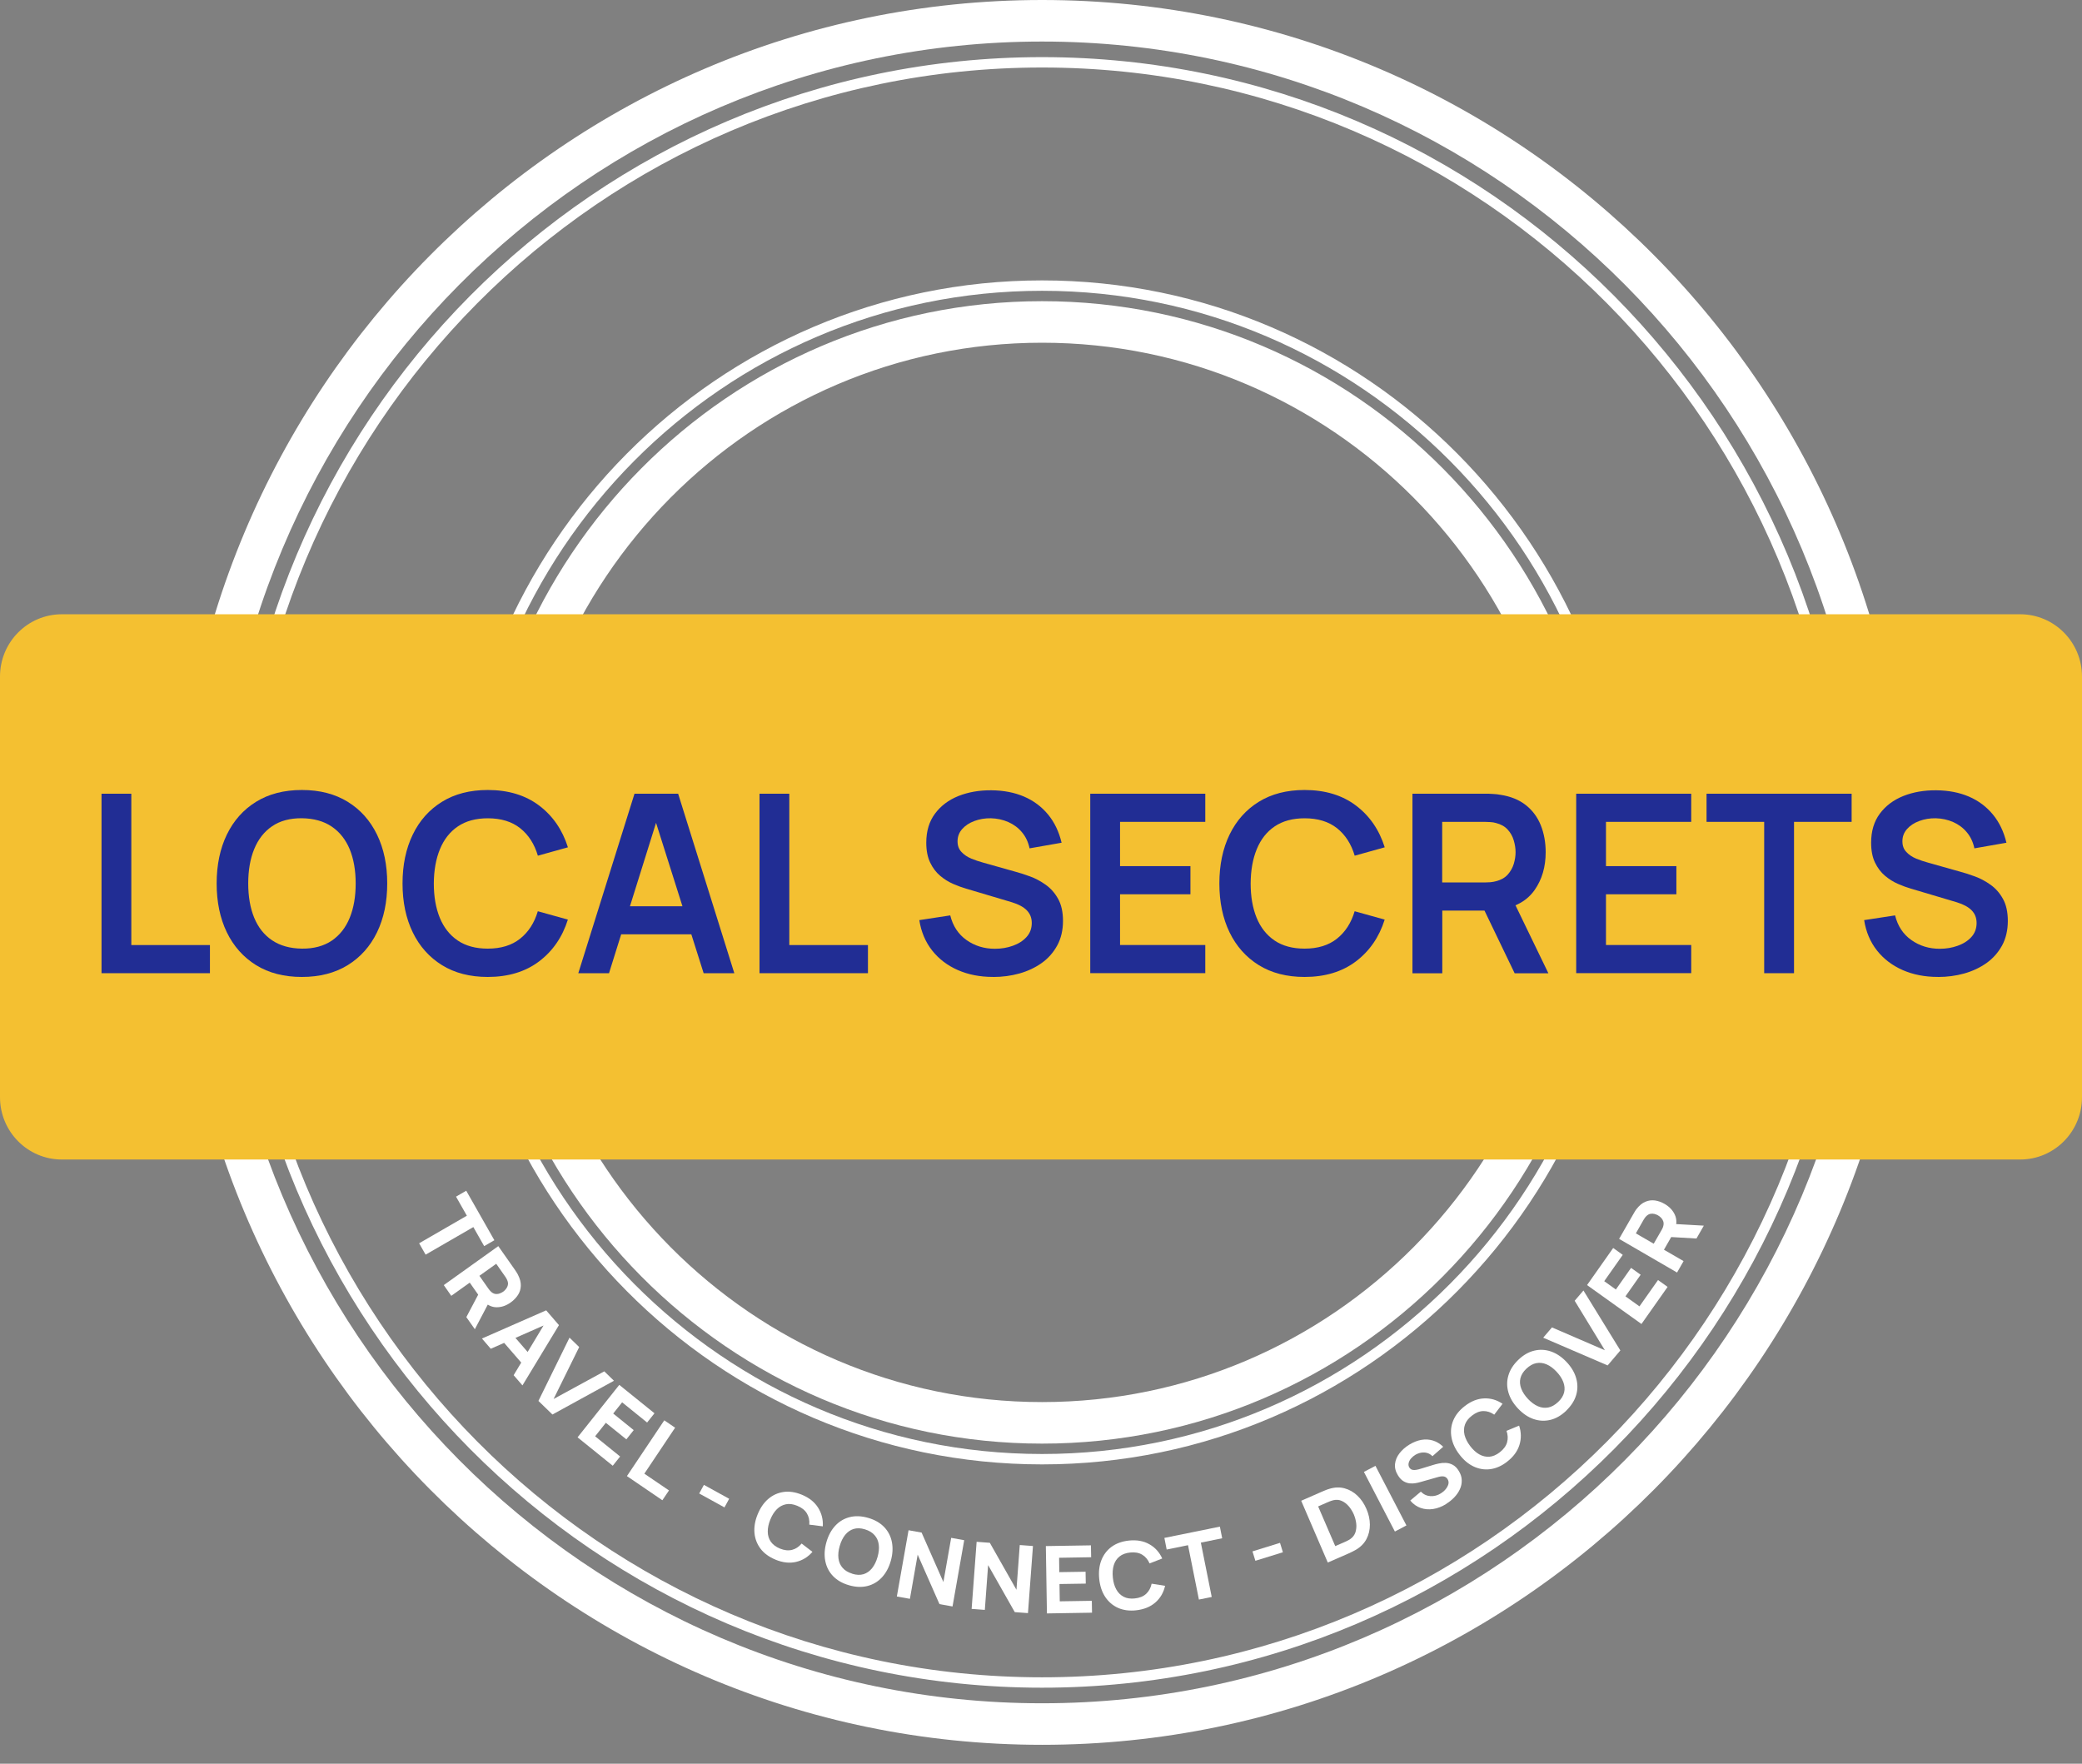 <svg width="85" height="72" viewBox="0 0 85 72" fill="none" xmlns="http://www.w3.org/2000/svg">
<rect x="0" y="0" width="85" height="72" fill="#808080" stroke="none"/>
<g clip-path="url(#clip0_159_7002)">
<path fill-rule="evenodd" clip-rule="evenodd" d="M42.544 1.696C23.953 1.696 8.881 16.883 8.881 35.614C8.881 54.346 23.953 69.533 42.544 69.533C61.135 69.533 76.208 54.346 76.208 35.614C76.208 16.883 61.135 1.696 42.544 1.696ZM7.198 35.614C7.198 15.946 23.024 0 42.544 0C62.065 0 77.891 15.946 77.891 35.614C77.891 55.283 62.065 71.229 42.544 71.229C23.024 71.229 7.198 55.283 7.198 35.614Z" fill="white"/>
<path fill-rule="evenodd" clip-rule="evenodd" d="M42.544 2.756C24.534 2.756 9.933 17.467 9.933 35.615C9.933 53.762 24.534 68.473 42.544 68.473C60.555 68.473 75.156 53.762 75.156 35.615C75.156 17.467 60.555 2.756 42.544 2.756ZM9.512 35.615C9.512 17.233 24.301 2.332 42.544 2.332C60.788 2.332 75.577 17.233 75.577 35.615C75.577 53.996 60.788 68.897 42.544 68.897C24.301 68.897 9.512 53.996 9.512 35.615Z" fill="white"/>
<path fill-rule="evenodd" clip-rule="evenodd" d="M42.544 13.991C30.692 13.991 21.084 23.672 21.084 35.614C21.084 47.556 30.692 57.237 42.544 57.237C54.396 57.237 64.004 47.556 64.004 35.614C64.004 23.672 54.396 13.991 42.544 13.991ZM19.4 35.614C19.4 22.735 29.762 12.295 42.544 12.295C55.326 12.295 65.688 22.735 65.688 35.614C65.688 48.493 55.326 58.933 42.544 58.933C29.762 58.933 19.4 48.493 19.4 35.614Z" fill="white"/>
<path fill-rule="evenodd" clip-rule="evenodd" d="M42.544 11.871C29.53 11.871 18.98 22.501 18.98 35.614C18.98 48.727 29.53 59.357 42.544 59.357C55.559 59.357 66.109 48.727 66.109 35.614C66.109 22.501 55.559 11.871 42.544 11.871ZM18.559 35.614C18.559 22.267 29.298 11.447 42.544 11.447C55.791 11.447 66.529 22.267 66.529 35.614C66.529 48.961 55.791 59.781 42.544 59.781C29.298 59.781 18.559 48.961 18.559 35.614Z" fill="white"/>
<path d="M82.475 25.076H2.525C1.13 25.076 0 26.215 0 27.62V44.791C0 46.196 1.13 47.335 2.525 47.335H82.475C83.87 47.335 85 46.196 85 44.791V27.62C85 26.215 83.87 25.076 82.475 25.076Z" fill="#F4C031"/>
<path d="M17.111 50.755L19.06 49.629L18.618 48.851L19.034 48.609L20.183 50.63L19.767 50.871L19.325 50.093L17.376 51.219L17.111 50.753V50.755Z" fill="white"/>
<path d="M18.119 52.461L20.343 50.871L21.031 51.85C21.048 51.874 21.067 51.904 21.092 51.944C21.117 51.984 21.139 52.02 21.153 52.054C21.231 52.207 21.267 52.353 21.263 52.489C21.258 52.624 21.221 52.752 21.147 52.864C21.073 52.976 20.977 53.08 20.852 53.169C20.665 53.303 20.471 53.368 20.272 53.366C20.072 53.366 19.882 53.271 19.708 53.086L19.558 52.902L19.178 52.361L18.424 52.9L18.117 52.461H18.119ZM19.039 53.769L19.622 52.664L20.021 53.055L19.386 54.263L19.037 53.767H19.039V53.769ZM19.573 52.084L19.939 52.605C19.956 52.629 19.973 52.652 19.994 52.677C20.015 52.703 20.036 52.724 20.059 52.743C20.116 52.792 20.175 52.817 20.234 52.824C20.293 52.83 20.349 52.824 20.402 52.802C20.455 52.783 20.503 52.758 20.543 52.73C20.583 52.703 20.621 52.664 20.657 52.62C20.692 52.575 20.718 52.525 20.732 52.465C20.747 52.408 20.741 52.342 20.713 52.272C20.703 52.245 20.69 52.217 20.674 52.19C20.657 52.162 20.64 52.137 20.625 52.113L20.259 51.592L19.573 52.082V52.084Z" fill="white"/>
<path d="M19.676 54.643L22.298 53.492L22.82 54.096L21.33 56.556L20.97 56.14L22.279 53.965L22.346 54.043L20.036 55.061L19.676 54.643ZM20.444 54.66L20.806 54.342L21.784 55.472L21.423 55.79L20.444 54.66Z" fill="white"/>
<path d="M21.982 57.19L23.251 54.607L23.646 54.991L22.601 57.111L24.671 55.983L25.066 56.367L22.554 57.745L21.982 57.19Z" fill="white"/>
<path d="M23.579 58.678L25.283 56.535L26.72 57.695L26.419 58.072L25.399 57.247L25.035 57.705L25.872 58.382L25.572 58.759L24.734 58.083L24.297 58.634L25.317 59.459L25.016 59.836L23.579 58.676V58.678Z" fill="white"/>
<path d="M25.595 60.259L27.12 57.982L27.562 58.283L26.306 60.16L27.312 60.844L27.042 61.245L25.595 60.259Z" fill="white"/>
<path d="M28.546 60.969L28.738 60.617L29.769 61.185L29.577 61.537L28.546 60.969Z" fill="white"/>
<path d="M31.66 63.669C31.399 63.561 31.195 63.414 31.052 63.226C30.909 63.037 30.825 62.823 30.802 62.581C30.781 62.34 30.823 62.087 30.93 61.825C31.037 61.562 31.18 61.35 31.363 61.193C31.546 61.036 31.755 60.941 31.988 60.907C32.222 60.873 32.47 60.911 32.731 61.017C33.032 61.14 33.253 61.316 33.398 61.545C33.543 61.774 33.608 62.028 33.592 62.31L33.04 62.24C33.055 62.066 33.021 61.913 32.941 61.78C32.861 61.648 32.731 61.545 32.548 61.471C32.382 61.403 32.23 61.381 32.089 61.409C31.948 61.437 31.826 61.502 31.717 61.61C31.608 61.718 31.519 61.861 31.448 62.036C31.376 62.212 31.342 62.378 31.345 62.532C31.347 62.687 31.389 62.821 31.471 62.94C31.553 63.056 31.677 63.149 31.841 63.217C32.022 63.291 32.188 63.308 32.337 63.27C32.487 63.232 32.617 63.145 32.727 63.012L33.169 63.351C32.986 63.563 32.763 63.701 32.499 63.762C32.236 63.824 31.957 63.792 31.656 63.669H31.66Z" fill="white"/>
<path d="M34.66 64.714C34.389 64.636 34.172 64.51 34.008 64.339C33.844 64.167 33.739 63.962 33.693 63.724C33.646 63.487 33.661 63.23 33.739 62.957C33.817 62.683 33.939 62.458 34.103 62.282C34.267 62.106 34.465 61.99 34.694 61.933C34.923 61.876 35.174 61.886 35.445 61.965C35.717 62.043 35.933 62.168 36.098 62.34C36.262 62.511 36.367 62.717 36.413 62.955C36.459 63.192 36.445 63.448 36.367 63.722C36.289 63.995 36.167 64.22 36.003 64.396C35.839 64.572 35.641 64.689 35.412 64.746C35.182 64.803 34.932 64.793 34.66 64.714ZM34.795 64.246C34.966 64.299 35.119 64.303 35.256 64.263C35.391 64.22 35.506 64.139 35.603 64.019C35.7 63.898 35.773 63.747 35.826 63.563C35.879 63.379 35.896 63.213 35.877 63.06C35.858 62.91 35.803 62.781 35.708 62.673C35.614 62.564 35.483 62.484 35.313 62.433C35.142 62.38 34.989 62.376 34.852 62.416C34.717 62.458 34.602 62.539 34.505 62.658C34.408 62.779 34.334 62.929 34.282 63.114C34.229 63.296 34.212 63.463 34.231 63.616C34.25 63.766 34.305 63.896 34.4 64.004C34.492 64.112 34.625 64.19 34.795 64.243V64.246Z" fill="white"/>
<path d="M36.615 65.174L37.093 62.469L37.625 62.564L38.515 64.584L38.833 62.78L39.365 62.876L38.888 65.581L38.355 65.485L37.465 63.465L37.148 65.269L36.615 65.174Z" fill="white"/>
<path d="M39.668 65.68L39.872 62.941L40.411 62.982L41.498 64.9L41.633 63.073L42.172 63.113L41.968 65.852L41.429 65.812L40.341 63.893L40.207 65.721L39.668 65.68Z" fill="white"/>
<path d="M42.742 65.863L42.698 63.116L44.539 63.086L44.547 63.571L43.239 63.593L43.247 64.18L44.32 64.163L44.328 64.648L43.255 64.665L43.266 65.371L44.575 65.35L44.583 65.835L42.742 65.865V65.863Z" fill="white"/>
<path d="M46.386 65.738C46.106 65.768 45.858 65.734 45.641 65.637C45.426 65.539 45.252 65.388 45.119 65.187C44.987 64.986 44.907 64.742 44.877 64.458C44.848 64.174 44.877 63.919 44.964 63.695C45.052 63.47 45.191 63.286 45.38 63.146C45.572 63.006 45.807 62.921 46.087 62.891C46.409 62.857 46.687 62.906 46.922 63.04C47.158 63.171 47.333 63.366 47.45 63.623L46.933 63.824C46.863 63.665 46.762 63.544 46.63 63.466C46.497 63.387 46.333 63.358 46.138 63.379C45.959 63.398 45.816 63.451 45.704 63.542C45.593 63.631 45.515 63.75 45.471 63.896C45.426 64.042 45.414 64.212 45.433 64.401C45.452 64.591 45.5 64.753 45.574 64.886C45.647 65.02 45.748 65.119 45.875 65.185C46.001 65.251 46.154 65.272 46.331 65.253C46.527 65.232 46.68 65.17 46.794 65.064C46.908 64.958 46.981 64.82 47.017 64.651L47.566 64.738C47.505 65.013 47.373 65.24 47.169 65.418C46.967 65.596 46.703 65.702 46.382 65.738H46.386Z" fill="white"/>
<path d="M48.946 65.296L48.502 63.079L47.631 63.257L47.537 62.782L49.803 62.322L49.897 62.797L49.026 62.975L49.47 65.193L48.948 65.299H48.946V65.296Z" fill="white"/>
<path d="M51.252 63.716L51.134 63.332L52.258 62.984L52.376 63.368L51.252 63.716Z" fill="white"/>
<path d="M54.208 63.786L53.123 61.266L53.96 60.899C53.981 60.891 54.023 60.871 54.086 60.846C54.149 60.818 54.212 60.797 54.276 60.778C54.494 60.712 54.7 60.704 54.896 60.759C55.092 60.812 55.264 60.912 55.418 61.058C55.572 61.204 55.694 61.384 55.786 61.599C55.879 61.813 55.925 62.025 55.927 62.239C55.927 62.451 55.883 62.648 55.788 62.828C55.694 63.008 55.546 63.157 55.349 63.271C55.294 63.303 55.233 63.335 55.17 63.364C55.107 63.394 55.065 63.413 55.046 63.422L54.208 63.788V63.786ZM54.511 63.118L54.852 62.97C54.884 62.955 54.928 62.936 54.983 62.911C55.037 62.885 55.084 62.858 55.126 62.83C55.229 62.758 55.298 62.667 55.336 62.557C55.372 62.444 55.384 62.326 55.37 62.196C55.355 62.067 55.321 61.944 55.271 61.823C55.216 61.698 55.147 61.586 55.062 61.488C54.978 61.391 54.884 61.319 54.778 61.272C54.673 61.225 54.562 61.215 54.444 61.242C54.395 61.253 54.343 61.27 54.288 61.291C54.233 61.314 54.189 61.334 54.156 61.346L53.815 61.497L54.515 63.121H54.511V63.118Z" fill="white"/>
<path d="M56.948 62.522L55.683 60.088L56.154 59.84L57.419 62.273L56.948 62.522Z" fill="white"/>
<path d="M59.047 61.395C58.869 61.505 58.69 61.575 58.511 61.602C58.332 61.63 58.16 61.615 57.998 61.558C57.836 61.501 57.695 61.401 57.575 61.257L58.006 60.894C58.122 61.009 58.254 61.068 58.402 61.077C58.551 61.085 58.692 61.047 58.825 60.964C58.898 60.918 58.965 60.863 59.02 60.795C59.075 60.727 59.113 60.659 59.132 60.587C59.151 60.515 59.138 60.445 59.098 60.381C59.083 60.358 59.066 60.337 59.045 60.32C59.024 60.303 58.999 60.288 58.972 60.28C58.944 60.271 58.909 60.267 58.867 60.269C58.825 60.269 58.778 60.28 58.721 60.294L57.989 60.502C57.934 60.519 57.869 60.534 57.794 60.547C57.718 60.562 57.636 60.564 57.552 60.555C57.467 60.547 57.383 60.517 57.299 60.468C57.217 60.419 57.141 60.339 57.072 60.227C56.975 60.07 56.937 59.915 56.954 59.76C56.971 59.605 57.032 59.461 57.137 59.326C57.242 59.19 57.377 59.073 57.541 58.972C57.707 58.872 57.873 58.806 58.035 58.779C58.197 58.751 58.353 58.762 58.505 58.808C58.656 58.855 58.793 58.94 58.921 59.061L58.481 59.447C58.418 59.381 58.345 59.338 58.267 59.315C58.189 59.292 58.107 59.29 58.023 59.302C57.941 59.317 57.863 59.345 57.789 59.387C57.718 59.429 57.657 59.48 57.606 59.54C57.556 59.599 57.524 59.663 57.51 59.726C57.495 59.79 57.503 59.851 57.537 59.907C57.568 59.957 57.611 59.989 57.661 60.002C57.714 60.015 57.768 60.015 57.829 60.002C57.89 59.991 57.949 59.977 58.008 59.957L58.492 59.809C58.564 59.786 58.646 59.764 58.738 59.745C58.831 59.724 58.925 59.716 59.024 59.72C59.123 59.724 59.218 59.75 59.31 59.798C59.403 59.847 59.485 59.93 59.557 60.048C59.635 60.174 59.675 60.301 59.677 60.428C59.681 60.555 59.656 60.678 59.601 60.795C59.548 60.913 59.472 61.022 59.376 61.123C59.279 61.225 59.169 61.314 59.047 61.39V61.395Z" fill="white"/>
<path d="M61.53 59.671C61.307 59.845 61.078 59.945 60.842 59.976C60.609 60.006 60.382 59.97 60.165 59.868C59.948 59.767 59.752 59.601 59.58 59.374C59.407 59.148 59.3 58.916 59.258 58.677C59.216 58.437 59.239 58.208 59.33 57.99C59.42 57.77 59.576 57.575 59.801 57.401C60.058 57.201 60.321 57.098 60.59 57.087C60.859 57.076 61.11 57.148 61.343 57.307L61.004 57.751C60.863 57.651 60.714 57.602 60.56 57.604C60.407 57.606 60.251 57.668 60.096 57.789C59.952 57.899 59.858 58.02 59.809 58.155C59.761 58.291 59.757 58.431 59.792 58.581C59.83 58.73 59.906 58.88 60.022 59.033C60.138 59.184 60.262 59.298 60.394 59.372C60.527 59.446 60.663 59.478 60.807 59.468C60.948 59.457 61.091 59.395 61.232 59.285C61.387 59.164 61.486 59.031 61.528 58.88C61.57 58.73 61.562 58.575 61.505 58.412L62.019 58.198C62.109 58.465 62.113 58.728 62.033 58.986C61.953 59.245 61.785 59.474 61.526 59.673H61.53V59.671Z" fill="white"/>
<path d="M63.946 57.587C63.742 57.782 63.525 57.909 63.295 57.964C63.066 58.019 62.837 58.008 62.609 57.93C62.382 57.852 62.172 57.709 61.976 57.502C61.781 57.296 61.65 57.076 61.583 56.845C61.516 56.614 61.513 56.382 61.581 56.154C61.646 55.925 61.781 55.712 61.985 55.515C62.189 55.318 62.406 55.193 62.635 55.138C62.864 55.083 63.093 55.093 63.321 55.172C63.548 55.25 63.758 55.392 63.954 55.598C64.15 55.804 64.28 56.024 64.347 56.255C64.415 56.488 64.417 56.717 64.35 56.946C64.284 57.175 64.147 57.387 63.946 57.584V57.587ZM63.611 57.235C63.742 57.112 63.824 56.98 63.857 56.842C63.891 56.705 63.878 56.563 63.824 56.419C63.769 56.274 63.676 56.132 63.546 55.995C63.415 55.857 63.281 55.757 63.142 55.698C63.003 55.638 62.864 55.621 62.725 55.647C62.586 55.672 62.452 55.749 62.319 55.871C62.187 55.995 62.107 56.126 62.073 56.264C62.039 56.401 62.052 56.544 62.107 56.688C62.161 56.832 62.254 56.974 62.384 57.112C62.515 57.249 62.65 57.349 62.788 57.408C62.927 57.468 63.066 57.485 63.205 57.459C63.344 57.434 63.478 57.358 63.611 57.235Z" fill="white"/>
<path d="M65.633 55.741L63.003 54.609L63.361 54.189L65.521 55.122L64.288 53.101L64.646 52.682L66.153 55.13L65.635 55.739H65.633V55.741Z" fill="white"/>
<path d="M67.017 54.051L64.793 52.461L65.86 50.947L66.251 51.227L65.494 52.302L65.97 52.641L66.59 51.759L66.982 52.039L66.361 52.921L66.933 53.33L67.691 52.255L68.082 52.535L67.015 54.049H67.017V54.051Z" fill="white"/>
<path d="M68.465 51.947L66.102 50.575L66.698 49.536C66.71 49.513 66.731 49.481 66.754 49.441C66.779 49.401 66.803 49.367 66.828 49.339C66.933 49.206 67.049 49.11 67.175 49.059C67.299 49.006 67.43 48.989 67.562 49.006C67.695 49.025 67.827 49.072 67.96 49.148C68.158 49.263 68.299 49.413 68.381 49.598C68.463 49.782 68.459 49.992 68.366 50.232L68.261 50.444L67.933 51.018L68.734 51.482L68.469 51.947H68.465ZM67.514 50.774L67.832 50.221C67.844 50.198 67.859 50.17 67.874 50.141C67.888 50.111 67.899 50.081 67.905 50.054C67.924 49.981 67.924 49.918 67.905 49.861C67.886 49.803 67.857 49.755 67.817 49.714C67.777 49.674 67.735 49.64 67.693 49.617C67.651 49.591 67.602 49.572 67.545 49.557C67.491 49.543 67.434 49.541 67.375 49.553C67.316 49.566 67.261 49.598 67.209 49.651C67.188 49.67 67.169 49.695 67.15 49.721C67.131 49.748 67.116 49.774 67.101 49.797L66.786 50.35L67.514 50.772V50.774ZM69.26 50.56L68.021 50.488L68.206 49.958L69.561 50.035L69.26 50.56Z" fill="white"/>
<path d="M4.145 39.729V32.402H5.361V38.58H8.571V39.729H4.143H4.145Z" fill="#212D94"/>
<path d="M12.325 39.882C11.597 39.882 10.974 39.721 10.456 39.401C9.939 39.08 9.539 38.633 9.261 38.061C8.984 37.488 8.845 36.823 8.845 36.066C8.845 35.309 8.984 34.645 9.261 34.071C9.539 33.499 9.937 33.051 10.456 32.731C10.974 32.411 11.597 32.25 12.325 32.25C13.053 32.25 13.675 32.411 14.195 32.731C14.715 33.051 15.114 33.499 15.392 34.071C15.67 34.643 15.809 35.309 15.809 36.066C15.809 36.823 15.67 37.486 15.392 38.061C15.114 38.633 14.715 39.08 14.195 39.401C13.675 39.721 13.05 39.882 12.325 39.882ZM12.325 38.726C12.813 38.731 13.219 38.62 13.545 38.4C13.869 38.179 14.113 37.87 14.277 37.469C14.441 37.069 14.521 36.6 14.521 36.066C14.521 35.532 14.439 35.065 14.277 34.669C14.113 34.275 13.869 33.965 13.545 33.745C13.221 33.524 12.813 33.41 12.325 33.403C11.837 33.399 11.431 33.509 11.109 33.73C10.785 33.95 10.543 34.26 10.379 34.66C10.214 35.061 10.134 35.529 10.134 36.064C10.134 36.598 10.214 37.064 10.376 37.461C10.538 37.855 10.78 38.165 11.107 38.385C11.433 38.605 11.839 38.72 12.327 38.726H12.325Z" fill="#212D94"/>
<path d="M19.914 39.882C19.186 39.882 18.563 39.721 18.046 39.401C17.528 39.08 17.128 38.633 16.851 38.061C16.573 37.488 16.434 36.823 16.434 36.066C16.434 35.309 16.573 34.645 16.851 34.071C17.128 33.499 17.526 33.051 18.046 32.731C18.563 32.411 19.186 32.25 19.914 32.25C20.751 32.25 21.45 32.462 22.01 32.884C22.569 33.306 22.961 33.876 23.186 34.59L21.959 34.932C21.818 34.453 21.576 34.08 21.237 33.81C20.899 33.541 20.457 33.405 19.914 33.405C19.426 33.405 19.02 33.516 18.694 33.736C18.368 33.956 18.126 34.266 17.962 34.665C17.797 35.063 17.715 35.529 17.711 36.066C17.711 36.602 17.793 37.069 17.955 37.467C18.119 37.866 18.363 38.175 18.689 38.396C19.016 38.616 19.424 38.726 19.912 38.726C20.455 38.726 20.895 38.591 21.235 38.319C21.576 38.048 21.816 37.675 21.957 37.2L23.184 37.541C22.959 38.258 22.565 38.826 22.008 39.248C21.448 39.67 20.749 39.882 19.912 39.882H19.914Z" fill="#212D94"/>
<path d="M23.61 39.729L25.904 32.402H27.686L29.979 39.729H28.727L26.646 33.155H26.92L24.864 39.729H23.61ZM24.887 38.141V36.996H28.704V38.141H24.887Z" fill="#212D94"/>
<path d="M31.008 39.729V32.402H32.224V38.58H35.435V39.729H31.006H31.008Z" fill="#212D94"/>
<path d="M40.541 39.881C40.009 39.881 39.531 39.788 39.104 39.601C38.679 39.414 38.328 39.147 38.054 38.8C37.781 38.452 37.606 38.039 37.532 37.562L38.795 37.369C38.902 37.803 39.123 38.138 39.459 38.376C39.796 38.613 40.181 38.732 40.619 38.732C40.877 38.732 41.122 38.692 41.351 38.609C41.58 38.528 41.765 38.41 41.908 38.253C42.051 38.096 42.123 37.905 42.123 37.678C42.123 37.577 42.106 37.483 42.073 37.396C42.039 37.309 41.988 37.233 41.923 37.165C41.858 37.097 41.774 37.036 41.671 36.979C41.568 36.924 41.45 36.875 41.315 36.834L39.436 36.275C39.274 36.228 39.1 36.165 38.914 36.084C38.729 36.004 38.55 35.893 38.384 35.753C38.218 35.614 38.081 35.433 37.976 35.215C37.871 34.997 37.816 34.725 37.816 34.403C37.816 33.932 37.934 33.536 38.172 33.216C38.41 32.896 38.729 32.656 39.131 32.495C39.533 32.336 39.981 32.258 40.471 32.262C40.97 32.266 41.414 32.351 41.805 32.518C42.197 32.686 42.523 32.93 42.786 33.248C43.049 33.566 43.234 33.952 43.341 34.403L42.033 34.632C41.978 34.373 41.875 34.155 41.721 33.973C41.568 33.79 41.38 33.653 41.162 33.557C40.943 33.462 40.707 33.411 40.457 33.404C40.215 33.4 39.99 33.438 39.783 33.515C39.577 33.591 39.409 33.701 39.283 33.843C39.157 33.985 39.093 34.153 39.093 34.342C39.093 34.53 39.148 34.668 39.255 34.782C39.363 34.897 39.497 34.986 39.657 35.052C39.817 35.117 39.979 35.172 40.145 35.217L41.448 35.584C41.627 35.63 41.826 35.696 42.049 35.777C42.272 35.857 42.485 35.972 42.691 36.118C42.897 36.264 43.066 36.455 43.198 36.693C43.331 36.93 43.398 37.231 43.398 37.598C43.398 37.964 43.32 38.312 43.162 38.598C43.005 38.885 42.794 39.124 42.529 39.313C42.264 39.501 41.959 39.645 41.618 39.741C41.277 39.836 40.92 39.883 40.545 39.883H40.541V39.881Z" fill="#212D94"/>
<path d="M44.511 39.729V32.402H49.207V33.551H45.727V35.358H48.601V36.507H45.727V38.578H49.207V39.727H44.511V39.729Z" fill="#212D94"/>
<path d="M53.262 39.882C52.534 39.882 51.911 39.721 51.393 39.401C50.876 39.08 50.476 38.633 50.198 38.061C49.921 37.488 49.782 36.823 49.782 36.066C49.782 35.309 49.921 34.645 50.198 34.071C50.476 33.499 50.874 33.051 51.393 32.731C51.911 32.411 52.534 32.25 53.262 32.25C54.099 32.25 54.798 32.462 55.357 32.884C55.917 33.306 56.308 33.876 56.533 34.59L55.307 34.932C55.166 34.453 54.924 34.08 54.585 33.81C54.246 33.541 53.804 33.405 53.262 33.405C52.774 33.405 52.367 33.516 52.041 33.736C51.715 33.956 51.473 34.266 51.309 34.665C51.145 35.063 51.063 35.529 51.059 36.066C51.059 36.602 51.141 37.069 51.303 37.467C51.467 37.866 51.711 38.175 52.037 38.396C52.363 38.616 52.772 38.726 53.26 38.726C53.802 38.726 54.242 38.591 54.583 38.319C54.924 38.048 55.164 37.675 55.305 37.2L56.531 37.541C56.306 38.258 55.913 38.826 55.355 39.248C54.795 39.67 54.097 39.882 53.26 39.882H53.262Z" fill="#212D94"/>
<path d="M57.665 39.729V32.402H60.669C60.741 32.402 60.831 32.402 60.943 32.411C61.054 32.415 61.158 32.428 61.25 32.445C61.671 32.508 62.018 32.65 62.294 32.867C62.567 33.083 62.771 33.358 62.904 33.689C63.036 34.02 63.104 34.387 63.104 34.791C63.104 35.389 62.954 35.902 62.654 36.331C62.355 36.759 61.894 37.026 61.275 37.128L60.756 37.174H58.883V39.733H57.667V39.729H57.665ZM58.879 36.025H60.617C60.684 36.025 60.76 36.021 60.844 36.015C60.928 36.008 61.006 35.993 61.076 35.974C61.278 35.923 61.437 35.834 61.553 35.705C61.669 35.576 61.751 35.43 61.801 35.269C61.85 35.105 61.875 34.946 61.875 34.789C61.875 34.633 61.85 34.474 61.801 34.308C61.753 34.143 61.671 33.996 61.553 33.867C61.437 33.738 61.278 33.649 61.076 33.598C61.004 33.577 60.928 33.564 60.844 33.56C60.76 33.556 60.684 33.551 60.617 33.551H58.879V36.023V36.025ZM61.837 39.731L60.402 36.75L61.639 36.477L63.215 39.733H61.837V39.731Z" fill="#212D94"/>
<path d="M64.35 39.729V32.402H69.046V33.551H65.566V35.358H68.44V36.507H65.566V38.578H69.046V39.727H64.35V39.729Z" fill="#212D94"/>
<path d="M72.025 39.729V33.551H69.672V32.402H75.595V33.551H73.243V39.729H72.025Z" fill="#212D94"/>
<path d="M79.115 39.881C78.583 39.881 78.105 39.788 77.678 39.601C77.253 39.414 76.902 39.147 76.628 38.8C76.355 38.452 76.18 38.039 76.106 37.562L77.369 37.369C77.476 37.803 77.697 38.138 78.034 38.376C78.37 38.613 78.755 38.732 79.193 38.732C79.452 38.732 79.696 38.692 79.925 38.609C80.154 38.528 80.34 38.41 80.483 38.253C80.626 38.096 80.697 37.905 80.697 37.678C80.697 37.577 80.68 37.483 80.647 37.396C80.613 37.309 80.563 37.233 80.497 37.165C80.432 37.097 80.348 37.036 80.245 36.979C80.142 36.924 80.024 36.875 79.889 36.834L78.01 36.275C77.849 36.228 77.674 36.165 77.489 36.084C77.304 36.004 77.125 35.893 76.959 35.753C76.792 35.614 76.656 35.433 76.55 35.215C76.445 34.997 76.391 34.725 76.391 34.403C76.391 33.932 76.508 33.536 76.746 33.216C76.984 32.896 77.304 32.656 77.706 32.495C78.107 32.336 78.555 32.258 79.046 32.262C79.544 32.266 79.988 32.351 80.38 32.518C80.771 32.686 81.097 32.93 81.36 33.248C81.623 33.566 81.808 33.952 81.915 34.403L80.607 34.632C80.552 34.373 80.449 34.155 80.295 33.973C80.142 33.79 79.955 33.653 79.736 33.557C79.517 33.462 79.281 33.411 79.031 33.404C78.789 33.4 78.564 33.438 78.358 33.515C78.151 33.591 77.983 33.701 77.857 33.843C77.731 33.985 77.668 34.153 77.668 34.342C77.668 34.53 77.722 34.668 77.83 34.782C77.937 34.897 78.072 34.986 78.231 35.052C78.391 35.117 78.553 35.172 78.72 35.217L80.022 35.584C80.201 35.63 80.401 35.696 80.624 35.777C80.847 35.857 81.059 35.972 81.265 36.118C81.472 36.264 81.64 36.455 81.772 36.693C81.905 36.93 81.972 37.231 81.972 37.598C81.972 37.964 81.894 38.312 81.737 38.598C81.579 38.885 81.368 39.124 81.103 39.313C80.838 39.501 80.533 39.645 80.192 39.741C79.852 39.836 79.494 39.883 79.119 39.883H79.115V39.881Z" fill="#212D94"/>
</g>
<defs>
<clipPath id="clip0_159_7002">
<rect width="85" height="71.229" fill="white"/>
</clipPath>
</defs>
</svg>

